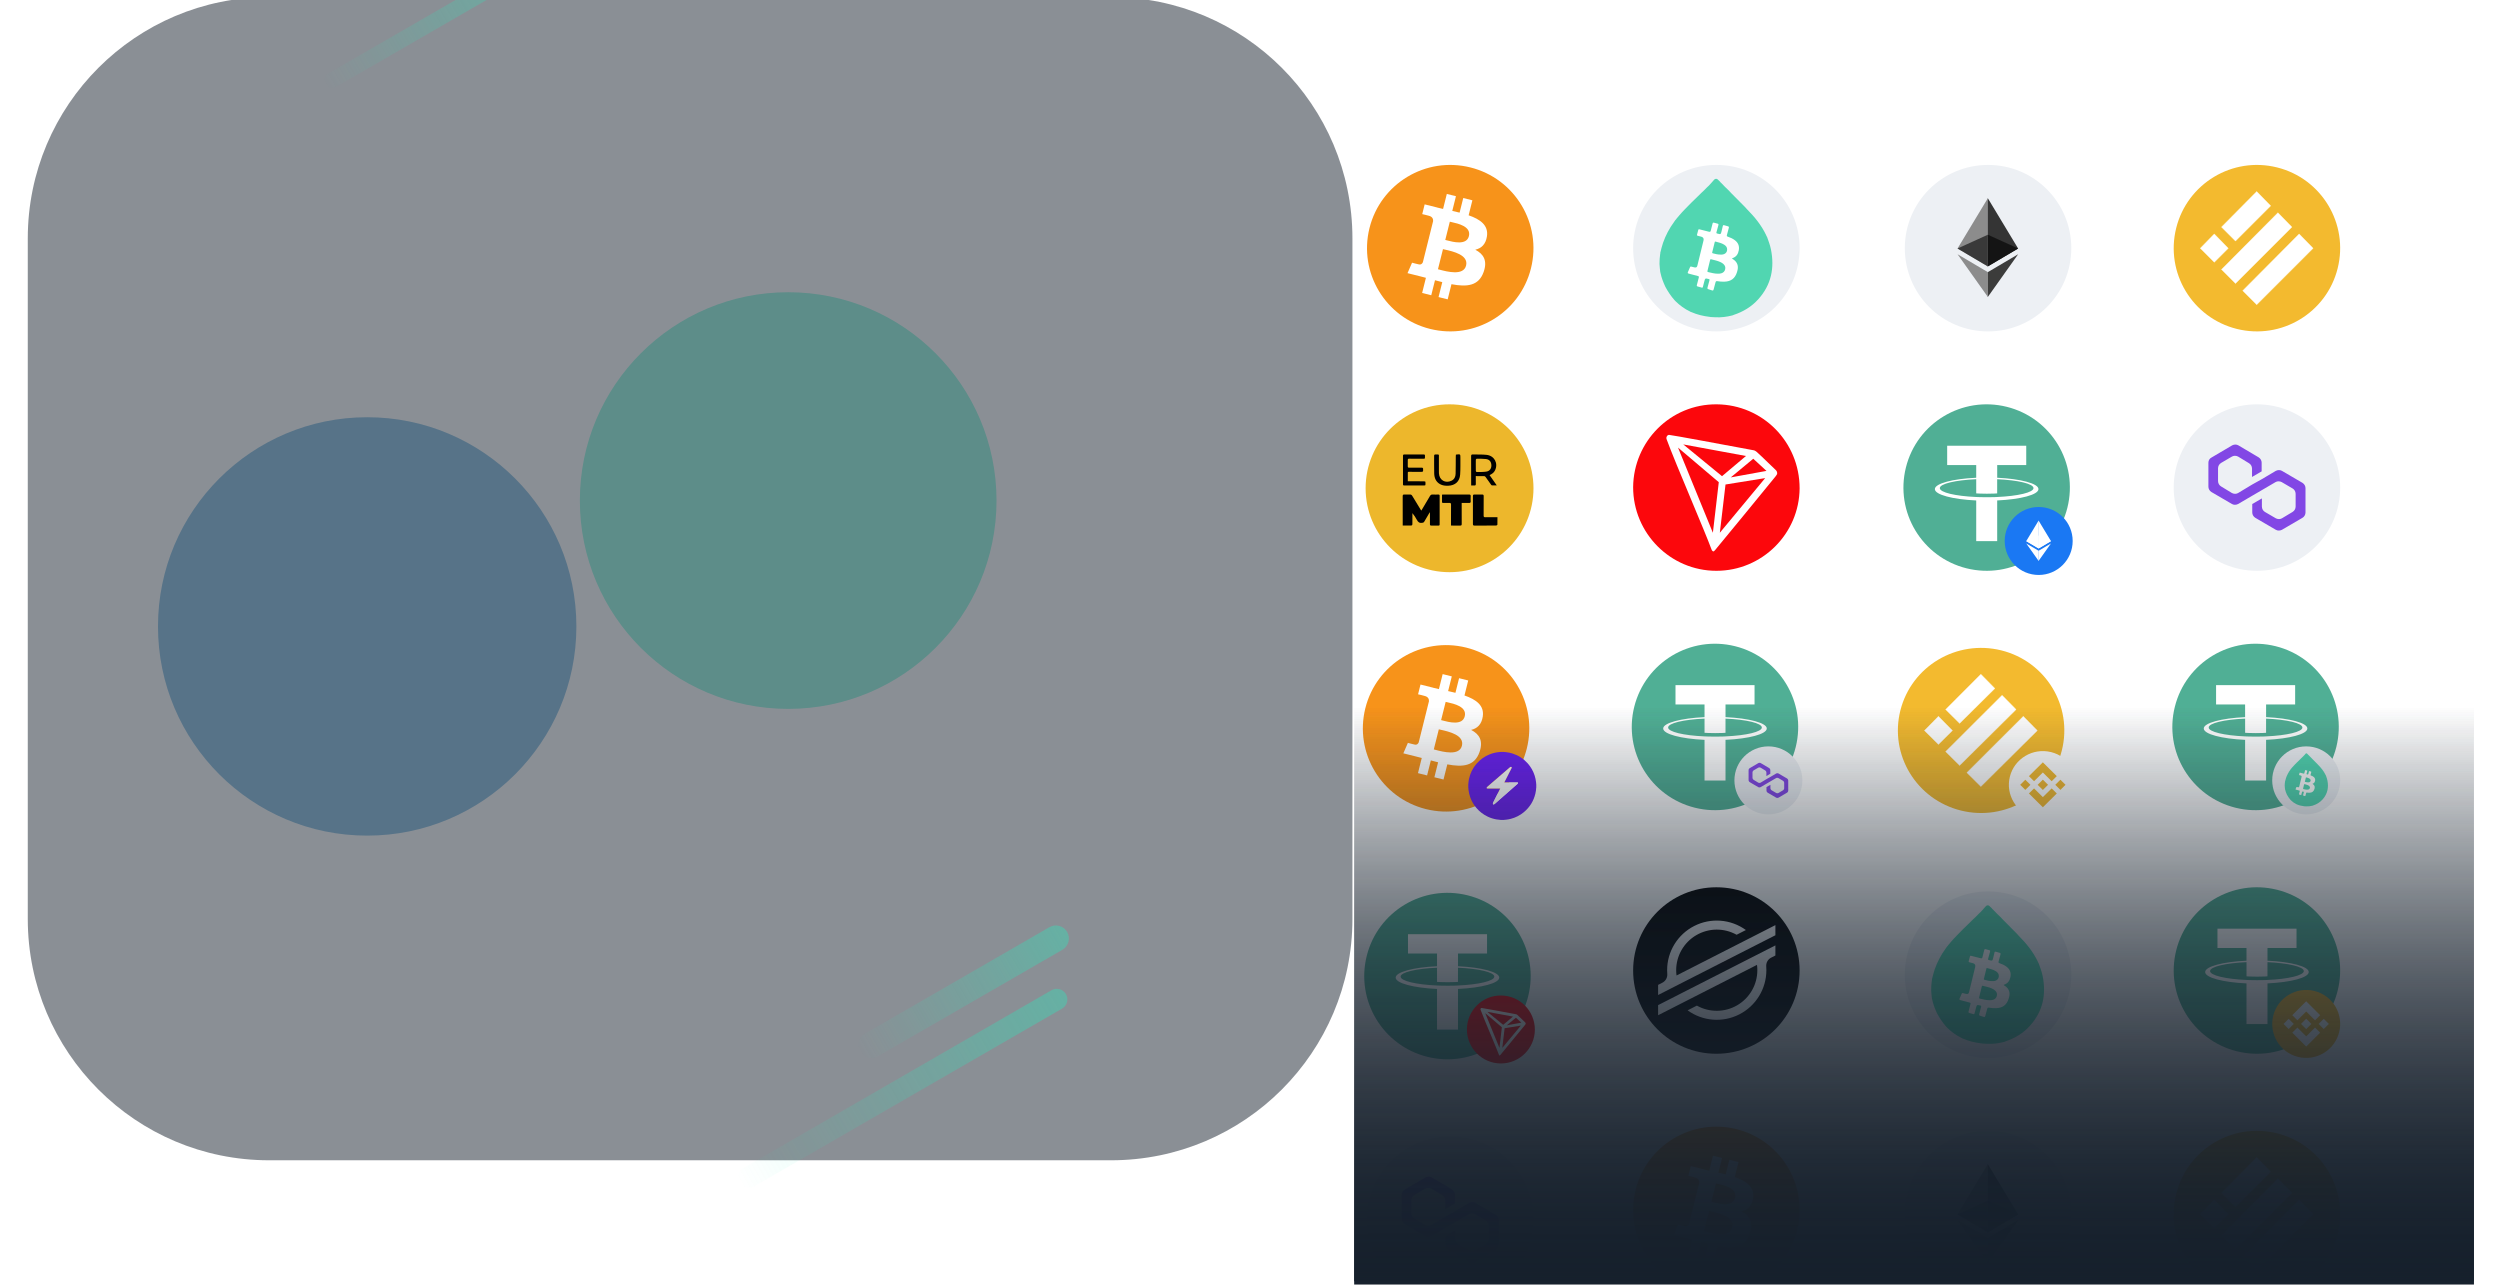 <svg width="1440" height="740" viewBox="0 0 1440 740" fill="none" xmlns="http://www.w3.org/2000/svg">
    <g clip-path="url(#clip0_3_568)">
        <g filter="url(#filter0_f_3_568)">
            <path d="M454 408.323C520.274 408.323 574 354.597 574 288.323C574 222.049 520.274 168.323 454 168.323C387.726 168.323 334 222.049 334 288.323C334 354.597 387.726 408.323 454 408.323Z" fill="#20F1C0" fill-opacity="0.41"/>
            <path d="M211.5 481.323C278.05 481.323 332 427.373 332 360.823C332 294.273 278.05 240.323 211.5 240.323C144.95 240.323 91 294.273 91 360.823C91 427.373 144.95 481.323 211.5 481.323Z" fill="#0074BC" fill-opacity="0.4"/>
        </g>
        <path d="M640 -1.677H155C78.232 -1.677 16 60.555 16 137.323V529.323C16 606.091 78.232 668.323 155 668.323H640C716.768 668.323 779 606.091 779 529.323V137.323C779 60.555 716.768 -1.677 640 -1.677Z" fill="#16212D" fill-opacity="0.5"/>
        <path d="M604.433 534.073L498.016 595.513C494.429 597.584 493.2 602.171 495.271 605.758C497.342 609.345 501.929 610.574 505.516 608.503L611.933 547.064C615.52 544.993 616.749 540.406 614.678 536.819C612.607 533.231 608.02 532.002 604.433 534.073Z" fill="url(#paint0_linear_3_568)"/>
        <path d="M605.637 570.377L428.29 672.769C425.368 674.456 424.367 678.191 426.054 681.113C427.741 684.035 431.477 685.036 434.398 683.349L611.746 580.957C614.667 579.27 615.668 575.535 613.982 572.613C612.295 569.691 608.559 568.69 605.637 570.377Z" fill="url(#paint1_linear_3_568)"/>
        <path d="M318.491 -32.401L188.867 42.438C186.731 43.671 185.999 46.401 187.232 48.537C188.465 50.672 191.196 51.404 193.331 50.171L322.956 -24.668C325.091 -25.901 325.823 -28.631 324.59 -30.767C323.357 -32.902 320.627 -33.634 318.491 -32.401Z" fill="url(#paint2_linear_3_568)"/>
        <mask id="mask0_3_568" style="mask-type:alpha" maskUnits="userSpaceOnUse" x="731" y="-19" width="671" height="758">
            <rect x="731" y="-19" width="670.358" height="757.051" fill="#D9D9D9"/>
        </mask>
        <g mask="url(#mask0_3_568)">
            <path d="M881.844 154.544C875.44 180.23 849.425 195.861 823.736 189.456C798.059 183.053 782.427 157.036 788.833 131.352C795.234 105.664 821.249 90.031 846.93 96.435C872.616 102.838 888.247 128.858 881.843 154.545L881.844 154.544Z" fill="#F7931A"/>
            <path fill-rule="evenodd" clip-rule="evenodd" d="M856.48 136.115C857.434 129.734 852.576 126.304 845.934 124.016L848.089 115.373L842.827 114.062L840.73 122.478C839.346 122.133 837.926 121.808 836.514 121.486L838.627 113.015L833.369 111.704L831.213 120.344C830.069 120.083 828.944 119.826 827.854 119.554L827.86 119.527L820.604 117.715L819.205 123.335C819.205 123.335 823.108 124.229 823.026 124.284C825.156 124.816 825.542 126.227 825.478 127.344L823.023 137.191C823.17 137.228 823.36 137.282 823.57 137.366L823.417 137.328L823.417 137.328C823.288 137.296 823.153 137.262 823.014 137.229L819.573 151.022C819.313 151.67 818.652 152.641 817.163 152.272C817.215 152.348 813.339 151.318 813.339 151.318L810.727 157.34L817.573 159.047C818.323 159.235 819.063 159.428 819.797 159.619L819.797 159.619L819.799 159.62C820.311 159.753 820.819 159.886 821.324 160.015L819.147 168.757L824.402 170.068L826.558 161.419C827.994 161.808 829.387 162.168 830.751 162.507L828.602 171.115L833.864 172.426L836.041 163.701C845.012 165.398 851.758 164.714 854.598 156.599C856.886 150.066 854.484 146.297 849.764 143.84C853.202 143.047 855.791 140.786 856.482 136.115L856.48 136.114L856.48 136.115ZM844.459 152.971C842.967 158.965 833.585 156.487 829.292 155.353C828.906 155.251 828.561 155.16 828.266 155.087L831.155 143.505C831.514 143.595 831.953 143.693 832.449 143.805C836.89 144.801 845.987 146.843 844.459 152.971H844.459ZM833.34 138.429C836.919 139.384 844.726 141.468 846.086 136.02H846.086C847.475 130.448 839.887 128.768 836.182 127.948C835.765 127.855 835.397 127.774 835.097 127.699L832.477 138.203C832.725 138.265 833.015 138.342 833.34 138.429Z" fill="white"/>
            <path d="M1035.14 708.508C1028.74 734.193 1002.72 749.825 977.029 743.42C951.349 737.017 935.715 711 942.122 685.316C948.524 659.628 974.542 643.995 1000.23 650.399C1025.91 656.802 1041.55 682.822 1035.14 708.508L1035.14 708.508Z" fill="#F7931A"/>
            <path fill-rule="evenodd" clip-rule="evenodd" d="M1009.78 690.079C1010.73 683.698 1005.87 680.268 999.229 677.98L1001.38 669.337L996.122 668.026L994.024 676.442C992.641 676.097 991.221 675.772 989.809 675.449L991.922 666.978L986.663 665.667L984.507 674.308C983.362 674.047 982.238 673.79 981.147 673.518L981.153 673.491L973.897 671.679L972.497 677.299C972.497 677.299 976.401 678.193 976.319 678.248C978.45 678.78 978.835 680.19 978.771 681.308L976.316 691.155C976.463 691.192 976.653 691.246 976.863 691.33L976.71 691.292C976.58 691.26 976.445 691.226 976.307 691.193L972.866 704.986C972.605 705.633 971.945 706.605 970.455 706.236C970.508 706.312 966.63 705.282 966.63 705.282L964.018 711.304L970.865 713.011C971.615 713.199 972.356 713.392 973.089 713.583L973.09 713.583L973.092 713.584C973.604 713.717 974.112 713.85 974.617 713.979L972.44 722.721L977.695 724.032L979.852 715.383C981.287 715.772 982.681 716.132 984.045 716.471L981.896 725.079L987.158 726.39L989.335 717.664C998.308 719.362 1005.05 718.678 1007.89 710.563C1010.18 704.03 1007.78 700.261 1003.06 697.804C1006.5 697.011 1009.09 694.75 1009.78 690.079L1009.78 690.078L1009.78 690.079ZM997.754 706.935C996.262 712.929 986.879 710.451 982.585 709.317C982.199 709.215 981.854 709.124 981.56 709.051L984.449 697.469C984.808 697.559 985.246 697.657 985.743 697.768C990.184 698.765 999.283 700.807 997.754 706.935H997.754ZM986.634 692.393C990.213 693.348 998.022 695.432 999.381 689.984H999.382C1000.77 684.412 993.182 682.732 989.476 681.912C989.059 681.819 988.691 681.738 988.391 681.663L985.771 692.167C986.018 692.229 986.309 692.306 986.634 692.393Z" fill="white"/>
            <path d="M879.446 431.125C873.043 456.81 847.028 472.442 821.339 466.037C795.661 459.633 780.03 433.616 786.436 407.933C792.837 382.245 818.852 366.612 844.532 373.015C870.219 379.419 885.85 405.438 879.446 431.125L879.446 431.125Z" fill="#F7931A"/>
            <path fill-rule="evenodd" clip-rule="evenodd" d="M854.082 412.695C855.037 406.315 850.179 402.885 843.536 400.597L845.691 391.954L840.43 390.643L838.332 399.058C836.949 398.713 835.529 398.388 834.117 398.066L836.23 389.595L830.972 388.284L828.816 396.924C827.671 396.664 826.547 396.406 825.456 396.135L825.462 396.108L818.207 394.296L816.808 399.915C816.808 399.915 820.711 400.81 820.629 400.865C822.759 401.397 823.144 402.807 823.081 403.925L820.626 413.771C820.773 413.809 820.963 413.863 821.173 413.947L821.02 413.909L821.02 413.909C820.89 413.876 820.755 413.843 820.617 413.809L817.176 427.603C816.916 428.25 816.255 429.221 814.765 428.853C814.818 428.929 810.941 427.898 810.941 427.898L808.329 433.921L815.176 435.628C815.925 435.816 816.666 436.009 817.399 436.2L817.4 436.2L817.402 436.2C817.914 436.334 818.422 436.466 818.927 436.595L816.75 445.338L822.005 446.649L824.161 437.999C825.597 438.389 826.99 438.748 828.354 439.087L826.205 447.696L831.467 449.007L833.644 440.281C842.615 441.979 849.361 441.295 852.2 433.18C854.488 426.646 852.087 422.878 847.367 420.421C850.804 419.628 853.394 417.367 854.084 412.696L854.083 412.695L854.082 412.695ZM842.062 429.552C840.57 435.546 831.187 433.068 826.895 431.934C826.508 431.832 826.163 431.741 825.869 431.668L828.758 420.086C829.117 420.175 829.555 420.274 830.052 420.385C834.492 421.382 843.59 423.423 842.062 429.552H842.062ZM830.943 415.01C834.521 415.965 842.329 418.049 843.689 412.601H843.689C845.078 407.029 837.49 405.349 833.784 404.528C833.367 404.436 833 404.355 832.699 404.28L830.08 414.784C830.327 414.846 830.617 414.923 830.943 415.01Z" fill="white"/>
            <g clip-path="url(#clip1_3_568)">
                <path d="M845.731 453.798C845.731 453.058 845.731 452.319 845.731 451.58C845.736 451.583 845.741 451.587 845.746 451.59C845.747 451.59 845.751 451.586 845.752 451.583C845.757 451.555 845.764 451.527 845.765 451.499C845.817 450.585 845.934 449.68 846.118 448.783C846.814 445.403 848.295 442.408 850.566 439.809C852.626 437.452 855.112 435.687 858.016 434.515C859.634 433.862 861.311 433.441 863.043 433.241C863.42 433.198 863.797 433.165 864.176 433.144C864.203 433.142 864.248 433.164 864.257 433.111C864.958 433.111 865.66 433.111 866.361 433.111C866.357 433.116 866.353 433.12 866.351 433.126C866.35 433.126 866.355 433.131 866.358 433.131C866.389 433.136 866.42 433.144 866.451 433.145C866.763 433.161 867.074 433.189 867.384 433.221C868.693 433.357 869.975 433.622 871.228 434.023C874.623 435.111 877.513 436.985 879.894 439.636C881.757 441.709 883.111 444.078 883.961 446.733C884.368 448.001 884.638 449.298 884.776 450.623C884.809 450.946 884.837 451.269 884.854 451.594C884.856 451.621 884.834 451.666 884.887 451.675C884.887 452.351 884.887 453.026 884.887 453.702C884.884 453.7 884.882 453.698 884.879 453.696C884.877 453.695 884.873 453.692 884.873 453.693C884.848 453.723 884.855 453.759 884.853 453.793C884.794 454.909 884.643 456.013 884.385 457.099C883.352 461.447 881.105 465.042 877.655 467.877C875.477 469.667 873.011 470.909 870.284 471.629C869.39 471.865 868.483 472.034 867.564 472.137C867.194 472.179 866.823 472.214 866.451 472.233C866.426 472.235 866.385 472.216 866.38 472.266C865.666 472.266 864.952 472.266 864.239 472.266C864.242 472.262 864.246 472.257 864.248 472.252C864.249 472.251 864.244 472.246 864.242 472.246C864.214 472.241 864.186 472.234 864.158 472.232C863.429 472.191 862.706 472.107 861.986 471.985C860.269 471.693 858.621 471.18 857.045 470.442C854.454 469.23 852.23 467.532 850.378 465.352C848.802 463.498 847.612 461.422 846.811 459.124C846.341 457.775 846.025 456.391 845.861 454.972C845.819 454.609 845.786 454.244 845.765 453.878C845.763 453.851 845.784 453.807 845.731 453.798ZM866.459 450.682C866.481 450.637 866.494 450.608 866.508 450.58C867.882 447.878 869.256 445.175 870.63 442.473C870.665 442.405 870.695 442.335 870.713 442.261C870.789 441.95 870.601 441.708 870.29 441.72C870.114 441.727 869.952 441.785 869.817 441.901C867.833 443.61 865.85 445.32 863.866 447.029C862.271 448.404 860.675 449.778 859.08 451.153C858.293 451.831 857.507 452.51 856.723 453.191C856.571 453.322 856.433 453.469 856.339 453.65C856.223 453.875 856.288 454.03 856.528 454.108C856.648 454.147 856.771 454.154 856.895 454.154C859.276 454.154 861.656 454.154 864.036 454.154C864.165 454.154 864.165 454.154 864.105 454.273C862.862 456.738 861.618 459.203 860.376 461.669C860.242 461.936 860.092 462.196 859.986 462.476C859.92 462.65 859.871 462.828 859.893 463.017C859.923 463.27 860.09 463.393 860.34 463.347C860.626 463.294 860.855 463.133 861.066 462.946C862.867 461.362 864.667 459.775 866.467 458.19C868.169 456.69 869.871 455.191 871.573 453.691C872.381 452.98 873.19 452.269 873.998 451.557C874.13 451.441 874.256 451.318 874.345 451.165C874.469 450.952 874.409 450.799 874.172 450.726C874.062 450.693 873.948 450.682 873.832 450.682C871.417 450.682 869.002 450.682 866.587 450.682C866.549 450.682 866.511 450.682 866.459 450.682Z" fill="#6A20F1"/>
                <path d="M866.459 450.682C866.511 450.682 866.549 450.682 866.587 450.682C869.002 450.682 871.417 450.682 873.832 450.682C873.948 450.682 874.062 450.693 874.172 450.726C874.409 450.799 874.469 450.952 874.345 451.165C874.256 451.318 874.13 451.441 873.998 451.557C873.19 452.269 872.381 452.98 871.573 453.691C869.871 455.191 868.169 456.69 866.467 458.19C864.667 459.776 862.868 461.362 861.066 462.946C860.855 463.133 860.626 463.294 860.34 463.347C860.09 463.393 859.923 463.27 859.893 463.017C859.871 462.828 859.92 462.65 859.986 462.476C860.092 462.196 860.242 461.936 860.376 461.669C861.618 459.203 862.862 456.738 864.105 454.273C864.165 454.154 864.165 454.154 864.036 454.154C861.656 454.154 859.276 454.154 856.895 454.154C856.771 454.154 856.648 454.147 856.528 454.108C856.288 454.03 856.223 453.875 856.339 453.65C856.433 453.469 856.571 453.322 856.723 453.191C857.507 452.51 858.294 451.831 859.08 451.153C860.675 449.778 862.271 448.404 863.866 447.029C865.85 445.32 867.833 443.61 869.817 441.901C869.952 441.785 870.114 441.727 870.29 441.72C870.601 441.708 870.789 441.949 870.713 442.261C870.695 442.335 870.665 442.405 870.63 442.473C869.256 445.175 867.882 447.878 866.508 450.58C866.494 450.609 866.481 450.637 866.459 450.682Z" fill="#FEFEFE"/>
            </g>
            <circle cx="1145.12" cy="142.946" r="47.946" fill="#EDF0F4"/>
            <path d="M1144.99 114.178L1144.61 115.474V153.065L1144.99 153.445L1162.44 143.131L1144.99 114.178Z" fill="#343434"/>
            <path d="M1144.99 114.178L1127.54 143.131L1144.99 153.445V135.2V114.178Z" fill="#8C8C8C"/>
            <path d="M1144.99 156.749L1144.77 157.011V170.401L1144.99 171.029L1162.45 146.44L1144.99 156.749Z" fill="#3C3C3B"/>
            <path d="M1144.99 171.029V156.749L1127.54 146.44L1144.99 171.029Z" fill="#8C8C8C"/>
            <path d="M1144.99 153.445L1162.44 143.131L1144.99 135.2V153.445Z" fill="#141414"/>
            <path d="M1127.54 143.131L1144.99 153.445V135.2L1127.54 143.131Z" fill="#393939"/>
            <circle cx="1145.12" cy="699.307" r="47.946" fill="#EDF0F4"/>
            <path d="M1144.99 670.539L1144.61 671.835V709.425L1144.99 709.806L1162.44 699.492L1144.99 670.539Z" fill="#343434"/>
            <path d="M1144.99 670.539L1127.54 699.492L1144.99 709.806V691.56V670.539Z" fill="#8C8C8C"/>
            <path d="M1144.99 713.11L1144.77 713.372V726.762L1144.99 727.39L1162.45 702.801L1144.99 713.11Z" fill="#3C3C3B"/>
            <path d="M1144.99 727.39V713.11L1127.54 702.801L1144.99 727.39Z" fill="#8C8C8C"/>
            <path d="M1144.99 709.806L1162.44 699.492L1144.99 691.561V709.806Z" fill="#141414"/>
            <path d="M1127.54 699.492L1144.99 709.806V691.561L1127.54 699.492Z" fill="#393939"/>
            <path d="M1346.5 154.544C1340.1 180.23 1314.09 195.861 1288.4 189.456C1262.72 183.053 1247.09 157.036 1253.49 131.352C1259.9 105.664 1285.91 90.031 1311.59 96.435C1337.28 102.838 1352.91 128.858 1346.5 154.545L1346.5 154.544H1346.5Z" fill="#F3BA2F"/>
            <g clip-path="url(#clip2_3_568)">
                <path d="M1299.86 110.317L1307.91 118.561L1287.64 138.833L1279.59 130.783L1299.86 110.317Z" fill="white" stroke="white" stroke-width="0.178"/>
                <path d="M1312.08 122.539L1320.13 130.783L1287.64 163.276L1279.59 155.226L1312.08 122.539Z" fill="white" stroke="white" stroke-width="0.178"/>
                <path d="M1275.42 134.76L1283.47 143.005L1275.42 151.055L1267.37 143.005L1275.42 134.76Z" fill="white" stroke="white" stroke-width="0.178"/>
                <path d="M1324.3 134.76L1332.35 143.005L1299.86 175.498L1291.81 167.447L1324.3 134.76Z" fill="white" stroke="white" stroke-width="0.178"/>
            </g>
            <path d="M1346.52 710.905C1340.11 736.59 1314.09 752.222 1288.4 745.817C1262.72 739.413 1247.09 713.397 1253.49 687.713C1259.9 662.025 1285.91 646.392 1311.6 652.796C1337.29 659.199 1352.92 685.219 1346.51 710.905L1346.52 710.905H1346.52Z" fill="#F3BA2F"/>
            <g clip-path="url(#clip3_3_568)">
                <path d="M1299.86 666.678L1307.92 674.922L1287.64 695.194L1279.59 687.143L1299.86 666.678Z" fill="white" stroke="white" stroke-width="0.178"/>
                <path d="M1312.09 678.899L1320.14 687.144L1287.64 719.637L1279.59 711.586L1312.09 678.899Z" fill="white" stroke="white" stroke-width="0.178"/>
                <path d="M1275.42 691.121L1283.47 699.366L1275.42 707.416L1267.37 699.366L1275.42 691.121Z" fill="white" stroke="white" stroke-width="0.178"/>
                <path d="M1324.31 691.121L1332.36 699.366L1299.86 731.859L1291.81 723.808L1324.31 691.121Z" fill="white" stroke="white" stroke-width="0.178"/>
            </g>
            <path fill-rule="evenodd" clip-rule="evenodd" d="M988.632 328.783C962.262 328.783 940.686 307.208 940.686 280.599C940.926 254.229 962.262 232.654 988.872 232.894C1015.24 233.133 1036.58 254.469 1036.58 281.318C1036.34 307.448 1015 328.783 988.632 328.783" fill="#FC070C"/>
            <path fill-rule="evenodd" clip-rule="evenodd" d="M1022.79 270.694C1021.48 269.485 1019.97 268.012 1018.39 266.478L1018.39 266.478C1016.17 264.322 1013.82 262.043 1011.75 260.206L1011.54 260.059C1011.19 259.778 1010.8 259.559 1010.38 259.408L1008.78 259.11L1008.78 259.11L1008.78 259.11C997.748 257.052 962.005 250.383 961.27 250.473C961.052 250.503 960.844 250.582 960.661 250.703L960.462 250.861C960.217 251.11 960.03 251.411 959.917 251.742L959.864 251.878V252.623V252.738C962.291 259.495 968.595 274.586 974.416 288.52L974.416 288.521L974.416 288.521C979.337 300.301 983.913 311.254 985.508 315.646L985.508 315.647C985.718 316.298 986.117 317.534 986.861 317.596H987.029C987.427 317.596 989.126 315.352 989.126 315.352C989.126 315.352 1019.5 278.518 1022.57 274.595C1022.97 274.112 1023.32 273.592 1023.62 273.043C1023.78 272.169 1023.46 271.277 1022.79 270.694ZM996.919 274.983L1009.88 264.233L1017.49 271.239L996.919 274.983ZM969.566 255.989L991.884 274.281L1005.68 262.649L969.566 255.989ZM993.898 279.074L1016.74 275.392L990.626 306.857L993.898 279.074ZM990.018 277.742L966.535 257.814L986.619 306.878L990.018 277.742Z" fill="white"/>
            <circle cx="1300" cy="280.837" r="47.946" fill="#EDF0F4"/>
            <path d="M1314.39 271.208C1313.37 270.62 1312.05 270.62 1310.89 271.208L1302.71 276.059L1297.16 279.147L1289.12 283.998C1288.1 284.586 1286.79 284.586 1285.62 283.998L1279.34 280.176C1278.32 279.588 1277.59 278.412 1277.59 277.089V269.738C1277.59 268.562 1278.17 267.386 1279.34 266.65L1285.62 262.975C1286.64 262.387 1287.96 262.387 1289.12 262.975L1295.4 266.798C1296.43 267.386 1297.16 268.562 1297.16 269.885V274.736L1302.71 271.502V266.503C1302.71 265.327 1302.12 264.151 1300.95 263.416L1289.27 256.506C1288.25 255.918 1286.93 255.918 1285.76 256.506L1273.79 263.563C1272.62 264.151 1272.04 265.327 1272.04 266.503V280.323C1272.04 281.499 1272.62 282.675 1273.79 283.41L1285.62 290.32C1286.64 290.908 1287.96 290.908 1289.12 290.32L1297.16 285.615L1302.71 282.381L1310.74 277.677C1311.76 277.089 1313.08 277.089 1314.24 277.677L1320.52 281.352C1321.55 281.94 1322.28 283.116 1322.28 284.439V291.79C1322.28 292.966 1321.69 294.142 1320.52 294.877L1314.39 298.553C1313.37 299.141 1312.05 299.141 1310.89 298.553L1304.6 294.877C1303.58 294.289 1302.85 293.113 1302.85 291.79V287.086L1297.3 290.32V295.171C1297.3 296.347 1297.89 297.524 1299.06 298.259L1310.89 305.168C1311.91 305.756 1313.22 305.756 1314.39 305.168L1326.22 298.259C1327.24 297.671 1327.97 296.495 1327.97 295.171V281.205C1327.97 280.029 1327.39 278.853 1326.22 278.118L1314.39 271.208Z" fill="#8247E5"/>
            <circle cx="835.343" cy="702.501" r="47.946" fill="#EDF0F4"/>
            <path d="M849.729 692.872C848.707 692.284 847.392 692.284 846.224 692.872L838.045 697.724L832.495 700.811L824.462 705.662C823.44 706.25 822.126 706.25 820.957 705.662L814.677 701.84C813.655 701.252 812.925 700.076 812.925 698.753V691.402C812.925 690.226 813.509 689.05 814.677 688.315L820.957 684.639C821.98 684.051 823.294 684.051 824.462 684.639L830.743 688.462C831.765 689.05 832.495 690.226 832.495 691.549V696.4L838.045 693.166V688.168C838.045 686.991 837.461 685.815 836.292 685.08L824.608 678.171C823.586 677.582 822.272 677.582 821.103 678.171L809.127 685.227C807.959 685.815 807.375 686.991 807.375 688.168V701.987C807.375 703.163 807.959 704.339 809.127 705.074L820.957 711.984C821.98 712.572 823.294 712.572 824.462 711.984L832.495 707.279L838.045 704.045L846.078 699.341C847.1 698.753 848.414 698.753 849.583 699.341L855.863 703.016C856.885 703.604 857.616 704.78 857.616 706.103V713.454C857.616 714.63 857.031 715.806 855.863 716.541L849.729 720.217C848.707 720.805 847.392 720.805 846.224 720.217L839.944 716.541C838.921 715.953 838.191 714.777 838.191 713.454V708.75L832.641 711.984V716.835C832.641 718.012 833.225 719.188 834.394 719.923L846.224 726.832C847.246 727.42 848.561 727.42 849.729 726.832L861.559 719.923C862.581 719.335 863.311 718.159 863.311 716.835V702.869C863.311 701.693 862.727 700.517 861.559 699.782L849.729 692.872Z" fill="#8247E5"/>
            <circle cx="988.632" cy="559.018" r="47.946" fill="black"/>
            <path d="M1013.09 537.731L1004.96 541.875L965.677 561.883C965.544 560.87 965.477 559.849 965.477 558.827C965.488 550.532 969.889 542.863 977.046 538.669C984.203 534.475 993.045 534.383 1000.29 538.428L1004.94 536.056L1005.64 535.701C996.941 529.389 985.438 528.488 975.865 533.37C966.291 538.251 960.265 548.09 960.266 558.836C960.266 559.564 960.294 560.289 960.349 561.011C960.507 563.102 959.394 565.084 957.525 566.036L955.07 567.288V573.127L962.298 569.443V569.443L964.639 568.248L966.946 567.073V567.073L1008.36 545.974L1013.01 543.604L1022.63 538.703V532.866L1013.09 537.731Z" fill="white"/>
            <path d="M1022.63 544.545L969.298 571.698L964.645 574.073L955.07 578.952V584.786L964.579 579.941L972.714 575.797L1012.03 555.761C1012.17 556.78 1012.23 557.808 1012.23 558.836C1012.23 567.141 1007.82 574.821 1000.66 579.017C993.488 583.212 984.634 583.294 977.39 579.233L977.104 579.384L972.056 581.956C980.751 588.269 992.252 589.172 1001.83 584.294C1011.4 579.416 1017.43 569.581 1017.43 558.836C1017.43 558.102 1017.4 557.367 1017.35 556.641C1017.19 554.551 1018.3 552.57 1020.17 551.616L1022.63 550.364V544.545Z" fill="white"/>
            <path d="M834.943 329.581C861.643 329.581 883.287 307.936 883.287 281.236C883.287 254.536 861.643 232.892 834.943 232.892C808.243 232.892 786.598 254.536 786.598 281.236C786.598 307.936 808.243 329.581 834.943 329.581Z" fill="#EDB72C"/>
            <path d="M818.692 294.1C820.393 291.237 822.039 288.518 823.625 285.764C824.018 285.083 824.458 284.79 825.253 284.842C826.338 284.912 827.431 284.871 828.521 284.852C829.023 284.843 829.24 285.019 829.238 285.55C829.225 291.055 829.221 296.561 829.235 302.066C829.237 302.622 828.994 302.744 828.511 302.739C827.164 302.721 825.815 302.706 824.468 302.742C823.818 302.759 823.631 302.51 823.639 301.885C823.668 299.68 823.651 297.475 823.651 294.999C823.369 295.418 823.213 295.626 823.08 295.849C822.175 297.379 821.265 298.904 820.381 300.446C820.099 300.939 819.748 301.074 819.167 301.161C817.608 301.397 816.767 300.723 816.096 299.4C815.415 298.056 814.531 296.814 813.547 295.562C813.547 296.515 813.547 297.466 813.547 298.419C813.547 299.623 813.573 300.829 813.53 302.032C813.521 302.264 813.258 302.682 813.101 302.685C811.421 302.734 809.738 302.715 807.967 302.715C807.967 302.31 807.967 302.028 807.967 301.748C807.967 296.443 807.985 291.138 807.948 285.834C807.942 285.009 808.218 284.806 808.978 284.845C810.007 284.9 811.044 284.895 812.074 284.845C812.726 284.814 813.106 285.026 813.449 285.602C815.014 288.237 816.631 290.842 818.233 293.456C818.348 293.641 818.487 293.813 818.692 294.1Z" fill="black"/>
            <path d="M835.777 302.725C835.777 301.607 835.777 300.609 835.777 299.611C835.777 296.63 835.751 293.649 835.796 290.67C835.808 289.856 835.529 289.639 834.76 289.677C833.616 289.734 832.467 289.682 831.322 289.694C830.892 289.7 830.596 289.615 830.601 289.096C830.611 287.725 830.604 286.354 830.604 284.904C831.015 284.885 831.322 284.857 831.628 284.855C836.444 284.852 841.259 284.869 846.076 284.833C846.913 284.826 847.184 285.091 847.127 285.912C847.063 286.825 847.06 287.749 847.134 288.661C847.204 289.524 846.857 289.741 846.053 289.708C844.717 289.653 843.377 289.693 841.932 289.693C841.932 290.135 841.932 290.47 841.932 290.806C841.934 294.475 841.918 298.144 841.951 301.812C841.958 302.524 841.743 302.756 841.027 302.737C839.317 302.694 837.604 302.725 835.777 302.725Z" fill="black"/>
            <path d="M862.536 297.905C862.536 299.45 862.562 300.85 862.504 302.247C862.497 302.417 862.039 302.699 861.785 302.706C859.978 302.746 858.172 302.725 856.366 302.727C854.044 302.727 851.721 302.71 849.399 302.742C848.694 302.753 848.395 302.61 848.401 301.801C848.439 296.469 848.436 291.138 848.401 285.805C848.396 285.036 848.618 284.813 849.37 284.842C850.801 284.895 852.238 284.887 853.67 284.845C854.367 284.825 854.608 285.024 854.601 285.762C854.565 289.488 854.601 293.216 854.572 296.942C854.567 297.666 854.739 297.945 855.525 297.926C857.813 297.872 860.104 297.905 862.536 297.905Z" fill="black"/>
            <path d="M850.055 274.23C850.055 275.797 850.022 277.254 850.068 278.707C850.091 279.409 849.883 279.709 849.157 279.648C848.598 279.602 848.032 279.64 847.387 279.64C847.387 279.225 847.387 278.943 847.387 278.661C847.387 273.361 847.404 268.059 847.366 262.76C847.361 261.951 847.602 261.736 848.383 261.765C851.014 261.862 853.67 261.7 856.275 261.997C860.775 262.512 863.064 266.835 861.16 270.867C860.525 272.212 859.402 273.015 857.998 273.678C859.363 275.628 860.691 277.524 862.142 279.6C861.033 279.6 860.159 279.631 859.29 279.576C859.105 279.564 858.912 279.26 858.767 279.057C857.734 277.613 856.722 276.153 855.674 274.72C855.513 274.5 855.198 274.261 854.949 274.254C853.373 274.209 851.797 274.23 850.055 274.23ZM850.049 268.004C850.053 268.004 850.055 268.004 850.058 268.004C850.058 269.093 850.032 270.182 850.079 271.269C850.089 271.491 850.373 271.889 850.526 271.887C852.41 271.852 854.321 271.93 856.17 271.636C858.09 271.331 859.093 269.85 859.037 268.018C858.977 265.992 857.971 264.666 855.948 264.409C854.169 264.184 852.353 264.251 850.552 264.241C850.385 264.239 850.08 264.614 850.07 264.825C850.022 265.883 850.049 266.945 850.049 268.004Z" fill="black"/>
            <path d="M810.894 277.22C814.022 277.22 816.999 277.211 819.979 277.232C820.347 277.233 821.006 277.342 821.03 277.485C821.135 278.119 821.081 278.785 821.019 279.435C821.011 279.52 820.631 279.626 820.421 279.626C816.552 279.637 812.682 279.626 808.813 279.637C808.298 279.638 808.12 279.456 808.121 278.931C808.135 273.458 808.135 267.984 808.12 262.51C808.118 261.937 808.35 261.774 808.889 261.776C812.614 261.789 816.34 261.795 820.068 261.774C820.658 261.771 820.797 262.006 820.784 262.539C820.734 264.439 821.021 264.205 819.162 264.215C816.667 264.227 814.175 264.234 811.68 264.21C811.099 264.205 810.865 264.365 810.887 264.982C810.927 266.155 810.92 267.334 810.875 268.507C810.85 269.173 811.056 269.401 811.749 269.389C814.07 269.35 816.394 269.401 818.714 269.362C819.451 269.35 819.805 269.549 819.702 270.323C819.679 270.492 819.686 270.669 819.707 270.838C819.791 271.534 819.518 271.796 818.792 271.782C816.7 271.744 814.606 271.761 812.515 271.775C810.664 271.787 810.915 271.498 810.898 273.43C810.886 274.655 810.894 275.881 810.894 277.22Z" fill="black"/>
            <path d="M838.591 261.915C838.706 261.861 838.731 261.841 838.758 261.837C841.19 261.507 841.204 261.507 841.189 263.924C841.166 267.077 841.266 270.241 841.044 273.38C840.764 277.352 838.177 279.629 834.196 279.781C832.538 279.844 830.919 279.695 829.447 278.864C827.071 277.524 826.185 275.293 826.106 272.743C826.001 269.361 826.085 265.976 826.058 262.591C826.053 261.939 826.295 261.758 826.92 261.77C829.178 261.812 828.783 261.533 828.803 263.618C828.826 266.112 828.805 268.608 828.807 271.104C828.807 271.62 828.802 272.138 828.829 272.652C829.041 276.561 832.572 278.623 836.095 276.879C837.705 276.081 838.381 274.624 838.43 272.936C838.524 269.64 838.498 266.343 838.528 263.045C838.529 262.649 838.571 262.259 838.591 261.915Z" fill="black"/>
            <path d="M1190.82 292.436C1184.42 318.121 1158.4 333.753 1132.71 327.348C1107.03 320.944 1091.4 294.927 1097.81 269.244C1104.21 243.556 1130.22 227.923 1155.9 234.326C1181.59 240.73 1197.22 266.75 1190.82 292.436L1190.82 292.436H1190.82Z" fill="#50AF95"/>
            <path fill-rule="evenodd" clip-rule="evenodd" d="M1150.39 286.273V286.273C1150.05 286.299 1148.29 286.403 1144.39 286.403C1141.28 286.403 1139.07 286.31 1138.3 286.273V286.273C1126.29 285.745 1117.33 283.654 1117.33 281.151C1117.33 278.648 1126.29 276.56 1138.3 276.024V284.191C1139.08 284.248 1141.33 284.38 1144.44 284.38C1148.17 284.38 1150.04 284.225 1150.37 284.194V276.029C1162.36 276.563 1171.3 278.654 1171.3 281.151C1171.3 283.649 1162.36 285.739 1150.37 286.27V286.27L1150.39 286.273ZM1150.39 275.184V267.876H1167.11V256.73H1121.57V267.876H1138.3V275.182C1124.7 275.806 1114.48 278.498 1114.48 281.725C1114.48 284.951 1124.7 287.641 1138.3 288.268V311.688H1150.38V288.259C1163.94 287.635 1174.15 284.945 1174.15 281.722C1174.15 278.498 1163.95 275.809 1150.38 275.182V275.182L1150.39 275.184Z" fill="white"/>
            <circle cx="1174.28" cy="311.603" r="19.578" fill="#1A78F3"/>
            <path d="M1174.23 299.856L1174.08 300.385V315.735L1174.23 315.89L1181.36 311.678L1174.23 299.856Z" fill="white"/>
            <path d="M1174.23 299.856L1167.11 311.678L1174.23 315.89V308.44V299.856Z" fill="white"/>
            <path d="M1174.23 317.239L1174.14 317.346V322.814L1174.23 323.07L1181.36 313.029L1174.23 317.239Z" fill="white"/>
            <path d="M1174.23 323.07V317.239L1167.11 313.029L1174.23 323.07Z" fill="white"/>
            <path d="M1174.23 315.89L1181.36 311.678L1174.23 308.439V315.89Z" fill="white"/>
            <path d="M1167.11 311.678L1174.23 315.89V308.439L1167.11 311.678Z" fill="white"/>
            <path d="M880.245 573.811C873.842 599.496 847.827 615.128 822.138 608.723C796.46 602.319 780.829 576.302 787.235 550.619C793.636 524.931 819.651 509.298 845.332 515.701C871.018 522.105 886.649 548.125 880.245 573.811L880.245 573.811H880.245Z" fill="#50AF95"/>
            <path fill-rule="evenodd" clip-rule="evenodd" d="M839.812 567.648V567.648C839.473 567.674 837.721 567.778 833.814 567.778C830.706 567.778 828.5 567.685 827.726 567.648V567.648C815.716 567.12 806.752 565.029 806.752 562.526C806.752 560.023 815.716 557.935 827.726 557.399V565.566C828.511 565.623 830.76 565.755 833.868 565.755C837.597 565.755 839.464 565.6 839.801 565.569V557.404C851.785 557.938 860.729 560.029 860.729 562.526C860.729 565.024 851.788 567.114 839.801 567.645V567.645L839.812 567.648ZM839.812 556.559V549.251H856.537V538.105H811.001V549.251H827.723V556.557C814.131 557.181 803.91 559.873 803.91 563.1C803.91 566.326 814.131 569.016 827.723 569.643V593.063H839.809V569.634C853.37 569.01 863.574 566.32 863.574 563.097C863.574 559.873 853.378 557.184 839.809 556.557V556.557L839.812 556.559Z" fill="white"/>
            <path fill-rule="evenodd" clip-rule="evenodd" d="M864.51 612.556C853.742 612.556 844.932 603.746 844.932 592.88C845.03 582.113 853.742 573.303 864.608 573.401C875.376 573.499 884.088 582.211 884.088 593.174C883.99 603.844 875.278 612.556 864.51 612.556" fill="#FC070C"/>
            <path fill-rule="evenodd" clip-rule="evenodd" d="M878.459 588.836C877.925 588.343 877.306 587.741 876.66 587.114L876.66 587.114L876.66 587.114L876.66 587.114C875.753 586.234 874.795 585.304 873.95 584.553L873.864 584.493C873.722 584.379 873.561 584.289 873.389 584.228L872.736 584.106C868.233 583.266 853.638 580.542 853.337 580.579C853.249 580.591 853.164 580.624 853.089 580.673L853.008 580.737C852.907 580.839 852.831 580.962 852.785 581.097L852.763 581.153V581.457V581.504C853.754 584.263 856.328 590.425 858.705 596.115C860.715 600.925 862.583 605.398 863.234 607.191L863.235 607.192C863.32 607.458 863.483 607.962 863.787 607.988H863.855C864.018 607.988 864.712 607.071 864.712 607.071C864.712 607.071 877.115 592.031 878.369 590.429C878.532 590.232 878.675 590.02 878.798 589.795C878.861 589.438 878.733 589.074 878.459 588.836ZM867.894 590.588L873.187 586.198L876.292 589.059L867.894 590.588ZM856.725 582.832L865.838 590.301L871.47 585.551L856.725 582.832ZM866.661 592.258L875.988 590.755L865.324 603.603L866.661 592.258ZM865.076 591.714L855.487 583.577L863.688 603.611L865.076 591.714Z" fill="white"/>
            <path d="M1034.33 430.327C1027.93 456.013 1001.91 471.645 976.226 465.239C950.548 458.836 934.917 432.819 941.323 407.136C947.724 381.447 973.739 365.814 999.42 372.218C1025.11 378.621 1040.74 404.641 1034.33 430.328L1034.33 430.327H1034.33Z" fill="#50AF95"/>
            <path fill-rule="evenodd" clip-rule="evenodd" d="M993.9 424.164V424.164C993.561 424.19 991.809 424.294 987.902 424.294C984.794 424.294 982.588 424.201 981.814 424.164V424.164C969.804 423.636 960.84 421.545 960.84 419.042C960.84 416.539 969.804 414.451 981.814 413.915V422.082C982.599 422.139 984.848 422.271 987.956 422.271C991.685 422.271 993.553 422.116 993.889 422.085V413.92C1005.87 414.454 1014.82 416.545 1014.82 419.042C1014.82 421.54 1005.88 423.63 993.889 424.161V424.161L993.9 424.164ZM993.9 413.076V405.767H1010.62V394.622H965.089V405.767H981.811V413.073C968.219 413.697 957.998 416.39 957.998 419.616C957.998 422.842 968.219 425.532 981.811 426.159V449.58H993.897V426.15C1007.46 425.526 1017.66 422.837 1017.66 419.613C1017.66 416.39 1007.47 413.7 993.897 413.073V413.073L993.9 413.076Z" fill="white"/>
            <circle cx="1018.6" cy="449.494" r="19.578" fill="#EDF0F4"/>
            <path d="M1024.47 445.562C1024.05 445.321 1023.52 445.321 1023.04 445.562L1019.7 447.543L1017.44 448.803L1014.16 450.784C1013.74 451.024 1013.2 451.024 1012.72 450.784L1010.16 449.224C1009.74 448.983 1009.44 448.503 1009.44 447.963V444.961C1009.44 444.481 1009.68 444.001 1010.16 443.701L1012.72 442.2C1013.14 441.96 1013.68 441.96 1014.16 442.2L1016.72 443.761C1017.14 444.001 1017.44 444.481 1017.44 445.021V447.002L1019.7 445.682V443.641C1019.7 443.16 1019.46 442.68 1018.99 442.38L1014.21 439.559C1013.8 439.318 1013.26 439.318 1012.78 439.559L1007.89 442.44C1007.42 442.68 1007.18 443.16 1007.18 443.641V449.284C1007.18 449.764 1007.42 450.244 1007.89 450.544L1012.72 453.366C1013.14 453.606 1013.68 453.606 1014.16 453.366L1017.44 451.445L1019.7 450.124L1022.98 448.203C1023.4 447.963 1023.94 447.963 1024.41 448.203L1026.98 449.704C1027.39 449.944 1027.69 450.424 1027.69 450.964V453.966C1027.69 454.446 1027.45 454.926 1026.98 455.227L1024.47 456.727C1024.05 456.968 1023.52 456.968 1023.04 456.727L1020.48 455.227C1020.06 454.986 1019.76 454.506 1019.76 453.966V452.045L1017.49 453.366V455.347C1017.49 455.827 1017.73 456.307 1018.21 456.607L1023.04 459.429C1023.46 459.669 1024 459.669 1024.47 459.429L1029.3 456.607C1029.72 456.367 1030.02 455.887 1030.02 455.347V449.644C1030.02 449.163 1029.78 448.683 1029.3 448.383L1024.47 445.562Z" fill="#8247E5"/>
            <path d="M1345.71 430.327C1339.3 456.013 1313.29 471.645 1287.6 465.239C1261.92 458.836 1246.29 432.819 1252.7 407.136C1259.1 381.447 1285.11 365.814 1310.79 372.218C1336.48 378.621 1352.11 404.641 1345.71 430.328L1345.71 430.327H1345.71Z" fill="#50AF95"/>
            <path fill-rule="evenodd" clip-rule="evenodd" d="M1305.27 424.164V424.164C1304.93 424.19 1303.18 424.294 1299.27 424.294C1296.17 424.294 1293.96 424.201 1293.19 424.164V424.164C1281.18 423.636 1272.21 421.545 1272.21 419.042C1272.21 416.539 1281.18 414.451 1293.19 413.915V422.082C1293.97 422.139 1296.22 422.271 1299.33 422.271C1303.06 422.271 1304.92 422.116 1305.26 422.085V413.92C1317.25 414.454 1326.19 416.545 1326.19 419.042C1326.19 421.54 1317.25 423.63 1305.26 424.161V424.161L1305.27 424.164ZM1305.27 413.076V405.767H1322V394.622H1276.46V405.767H1293.18V413.073C1279.59 413.697 1269.37 416.39 1269.37 419.616C1269.37 422.842 1279.59 425.532 1293.18 426.159V449.58H1305.27V426.15C1318.83 425.526 1329.03 422.837 1329.03 419.613C1329.03 416.39 1318.84 413.7 1305.27 413.073V413.073L1305.27 413.076Z" fill="white"/>
            <circle cx="1328.37" cy="449.494" r="19.578" fill="#EDF0F4"/>
            <path d="M1332.28 463.996C1332.2 464.022 1332.13 464.046 1332.05 464.072C1330.83 464.384 1329.59 464.546 1328.33 464.477C1327.95 464.456 1327.58 464.439 1327.21 464.42C1327.16 464.381 1327.09 464.375 1327.03 464.383C1325.64 464.212 1324.29 463.9 1323.01 463.33C1322.98 463.315 1322.94 463.313 1322.9 463.304C1322.84 463.27 1322.78 463.235 1322.72 463.201C1321.53 462.63 1320.47 461.866 1319.54 460.938C1319.46 460.857 1319.38 460.775 1319.3 460.693C1318.52 459.816 1317.88 458.838 1317.31 457.807C1317.29 457.766 1317.27 457.726 1317.25 457.684C1316.81 456.734 1316.44 455.761 1316.22 454.734C1316.22 454.665 1316.2 454.606 1316.16 454.553C1316.11 453.938 1316 453.329 1315.99 452.709C1315.97 451.98 1316.04 451.258 1316.13 450.537C1316.18 450.44 1316.17 450.34 1316.16 450.237C1316.36 449.506 1316.52 448.765 1316.77 448.05C1317.35 446.395 1318.16 444.861 1319.19 443.447C1319.29 443.313 1319.38 443.172 1319.48 443.035C1319.6 442.932 1319.69 442.81 1319.77 442.674C1319.98 442.434 1320.18 442.196 1320.38 441.956C1321.19 441 1322.09 440.141 1322.96 439.241C1323.04 439.163 1323.12 439.085 1323.2 439.007C1323.83 438.393 1324.45 437.781 1325.08 437.168C1325.14 437.109 1325.2 437.05 1325.26 436.992C1325.65 436.642 1326.03 436.268 1326.39 435.883C1326.45 435.824 1326.51 435.763 1326.58 435.704C1326.81 435.505 1327.03 435.295 1327.22 435.055C1327.27 434.992 1327.33 434.929 1327.39 434.866C1327.49 434.753 1327.59 434.639 1327.69 434.525C1327.75 434.461 1327.8 434.396 1327.86 434.332C1327.92 434.261 1327.99 434.19 1328.05 434.118C1328.11 434.071 1328.16 434.025 1328.21 433.977C1328.29 433.955 1328.37 433.934 1328.45 433.912C1328.54 433.938 1328.65 433.906 1328.73 433.98C1328.76 433.999 1328.78 434.018 1328.8 434.036C1328.81 434.05 1328.82 434.054 1328.83 434.049C1329 434.205 1329.16 434.36 1329.32 434.516C1329.41 434.653 1329.53 434.766 1329.65 434.867C1330.17 435.41 1330.68 435.952 1331.24 436.455C1331.45 436.676 1331.65 436.902 1331.86 437.118C1332.85 438.117 1333.84 439.113 1334.83 440.109C1334.98 440.277 1335.13 440.45 1335.29 440.611C1336.98 442.318 1338.49 444.158 1339.53 446.348C1339.58 446.49 1339.63 446.63 1339.73 446.747C1340.05 447.644 1340.39 448.535 1340.58 449.473C1341.42 453.597 1340.65 457.322 1337.79 460.498C1336.31 462.149 1334.46 463.265 1332.35 463.955C1332.33 463.965 1332.3 463.982 1332.28 463.996Z" fill="#51D6B1"/>
            <path d="M1331.99 451.49C1332.07 451.617 1332.21 451.658 1332.32 451.735C1333.12 452.291 1333.43 453.068 1333.23 454.023C1333.19 454.196 1333.14 454.367 1333.09 454.535C1332.66 455.898 1331.77 456.569 1330.34 456.617C1329.82 456.634 1329.3 456.606 1328.79 456.509C1328.55 456.463 1328.41 456.51 1328.35 456.783C1328.23 457.3 1328.07 457.806 1327.94 458.322C1327.88 458.566 1327.77 458.62 1327.54 458.531C1327.31 458.437 1327.06 458.354 1326.81 458.295C1326.58 458.239 1326.53 458.129 1326.59 457.899C1326.74 457.379 1326.86 456.849 1327.01 456.33C1327.07 456.133 1327.01 456.072 1326.83 456.028C1326.07 455.844 1326.07 455.84 1325.86 456.616C1325.77 456.997 1325.66 457.377 1325.57 457.759C1325.53 457.93 1325.45 457.981 1325.28 457.923C1325 457.831 1324.71 457.749 1324.43 457.682C1324.22 457.633 1324.19 457.529 1324.24 457.34C1324.39 456.798 1324.51 456.251 1324.66 455.711C1324.72 455.492 1324.66 455.421 1324.45 455.369C1323.78 455.204 1323.12 455.009 1322.45 454.844C1322.2 454.782 1322.17 454.677 1322.28 454.454C1322.44 454.128 1322.58 453.792 1322.71 453.454C1322.78 453.293 1322.86 453.248 1323.03 453.298C1323.25 453.366 1323.48 453.422 1323.72 453.469C1324.08 453.542 1324.26 453.435 1324.35 453.079C1324.8 451.226 1325.26 449.372 1325.71 447.516C1325.81 447.093 1325.63 446.803 1325.22 446.687C1324.97 446.619 1324.72 446.555 1324.47 446.5C1324.3 446.462 1324.22 446.393 1324.28 446.197C1324.38 445.878 1324.46 445.553 1324.54 445.228C1324.58 445.049 1324.67 445.026 1324.84 445.071C1325.52 445.251 1326.21 445.408 1326.89 445.59C1327.13 445.652 1327.25 445.622 1327.3 445.355C1327.42 444.836 1327.58 444.328 1327.7 443.81C1327.75 443.592 1327.84 443.544 1328.04 443.609C1328.29 443.687 1328.54 443.751 1328.79 443.802C1329.01 443.847 1329.04 443.961 1328.98 444.16C1328.84 444.671 1328.71 445.188 1328.56 445.698C1328.51 445.894 1328.57 445.954 1328.75 446.001C1329.51 446.198 1329.51 446.203 1329.7 445.445C1329.79 445.081 1329.88 444.718 1329.96 444.353C1330 444.154 1330.09 444.098 1330.29 444.165C1330.55 444.254 1330.81 444.328 1331.08 444.391C1331.29 444.44 1331.34 444.543 1331.29 444.749C1331.14 445.27 1331.02 445.798 1330.87 446.318C1330.81 446.526 1330.86 446.616 1331.06 446.684C1331.62 446.867 1332.14 447.106 1332.61 447.46C1333.35 448.014 1333.66 448.738 1333.5 449.657C1333.35 450.507 1332.95 451.145 1332.09 451.428C1332.06 451.44 1332.03 451.467 1331.99 451.49ZM1328.83 454.857C1329.1 454.859 1329.36 454.853 1329.62 454.776C1330.07 454.641 1330.37 454.363 1330.48 453.895C1330.6 453.424 1330.45 453.044 1330.1 452.725C1329.9 452.536 1329.66 452.396 1329.41 452.281C1328.76 451.984 1328.06 451.851 1327.38 451.676C1327.23 451.639 1327.19 451.706 1327.16 451.832C1326.97 452.636 1326.77 453.44 1326.58 454.243C1326.54 454.382 1326.55 454.459 1326.71 454.496C1327.41 454.656 1328.1 454.856 1328.83 454.857ZM1329.44 450.639C1329.55 450.639 1329.67 450.649 1329.79 450.637C1330.47 450.57 1330.88 450.185 1330.92 449.569C1330.95 449.056 1330.67 448.715 1330.27 448.458C1329.69 448.087 1329.02 447.946 1328.37 447.771C1328.23 447.735 1328.2 447.814 1328.17 447.921C1327.99 448.657 1327.81 449.392 1327.63 450.127C1327.59 450.26 1327.62 450.322 1327.76 450.358C1328.31 450.5 1328.86 450.647 1329.44 450.639Z" fill="white"/>
            <path d="M1346.5 570.616C1340.1 596.302 1314.09 611.934 1288.4 605.528C1262.72 599.125 1247.09 573.108 1253.49 547.425C1259.9 521.736 1285.91 506.103 1311.59 512.507C1337.28 518.91 1352.91 544.93 1346.5 570.617L1346.5 570.616H1346.5Z" fill="#50AF95"/>
            <path fill-rule="evenodd" clip-rule="evenodd" d="M1306.07 564.453V564.453C1305.73 564.479 1303.98 564.583 1300.07 564.583C1296.97 564.583 1294.76 564.49 1293.99 564.453V564.453C1281.98 563.925 1273.01 561.834 1273.01 559.331C1273.01 556.828 1281.98 554.74 1293.99 554.204V562.371C1294.77 562.428 1297.02 562.561 1300.13 562.561C1303.86 562.561 1305.72 562.405 1306.06 562.374V554.209C1318.04 554.743 1326.99 556.834 1326.99 559.331C1326.99 561.829 1318.05 563.919 1306.06 564.451V564.451L1306.07 564.453ZM1306.07 553.365V546.056H1322.8V534.911H1277.26V546.056H1293.98V553.362C1280.39 553.986 1270.17 556.679 1270.17 559.905C1270.17 563.131 1280.39 565.821 1293.98 566.448V589.869H1306.07V566.44C1319.63 565.815 1329.83 563.126 1329.83 559.902C1329.83 556.679 1319.64 553.989 1306.07 553.362V553.362L1306.07 553.365Z" fill="white"/>
            <path d="M1347.36 594.519C1344.75 605.008 1334.13 611.391 1323.63 608.775C1313.15 606.16 1306.76 595.537 1309.38 585.049C1311.99 574.56 1322.62 568.177 1333.11 570.791C1343.6 573.406 1349.98 584.031 1347.36 594.52L1347.36 594.519H1347.36Z" fill="#F3BA2F"/>
            <path fill-rule="evenodd" clip-rule="evenodd" d="M1328.37 582.631L1323.3 587.7L1323.3 587.7L1320.35 584.751L1328.37 576.731L1336.4 584.753L1333.45 587.703L1328.37 582.631ZM1318.27 586.833L1315.32 589.783L1318.27 592.733L1321.22 589.783L1318.27 586.833ZM1323.3 591.867L1328.37 596.936L1333.45 591.864L1336.4 594.812L1336.4 594.814L1328.37 602.835L1320.35 594.816L1320.35 594.812L1323.3 591.867ZM1338.48 586.835L1335.53 589.785L1338.48 592.734L1341.43 589.784L1338.48 586.835Z" fill="white"/>
            <path d="M1331.37 589.782H1331.37L1328.37 586.789L1326.16 589V589L1325.91 589.254L1325.38 589.779L1325.38 589.783L1325.38 589.787L1328.37 592.778L1331.37 589.785L1331.37 589.783L1331.37 589.782" fill="white"/>
            <circle cx="988.632" cy="142.946" r="47.946" fill="#EDF0F4"/>
            <path d="M998.378 181.496C998.181 181.562 997.984 181.627 997.786 181.694C994.596 182.509 991.363 182.932 988.065 182.75C987.095 182.696 986.124 182.651 985.155 182.603C985.011 182.501 984.851 182.484 984.683 182.504C981.066 182.06 977.545 181.244 974.199 179.759C974.108 179.719 974.003 179.712 973.904 179.691C973.747 179.601 973.592 179.51 973.434 179.421C970.325 177.932 967.576 175.937 965.126 173.517C964.923 173.304 964.721 173.091 964.518 172.878C962.468 170.587 960.797 168.035 959.323 165.346C959.271 165.24 959.218 165.133 959.165 165.025C958.018 162.545 957.037 160.008 956.469 157.325C956.487 157.148 956.433 156.993 956.325 156.854C956.182 155.25 955.901 153.659 955.871 152.042C955.835 150.14 956.008 148.256 956.247 146.373C956.361 146.122 956.358 145.859 956.328 145.592C956.832 143.683 957.249 141.752 957.904 139.885C959.42 135.565 961.532 131.563 964.239 127.873C964.496 127.523 964.732 127.155 964.977 126.797C965.288 126.528 965.541 126.21 965.749 125.857C966.279 125.231 966.81 124.609 967.338 123.982C969.438 121.488 971.802 119.247 974.054 116.897C974.264 116.693 974.473 116.491 974.681 116.287C976.323 114.685 977.961 113.087 979.6 111.487C979.752 111.334 979.905 111.181 980.058 111.029C981.093 110.116 982.068 109.14 983.015 108.136C983.176 107.98 983.338 107.823 983.498 107.667C984.104 107.149 984.675 106.601 985.172 105.974C985.321 105.811 985.471 105.647 985.619 105.482C985.882 105.185 986.146 104.889 986.408 104.592C986.551 104.424 986.696 104.255 986.84 104.087C987.009 103.902 987.18 103.717 987.35 103.53C987.49 103.408 987.63 103.286 987.771 103.162C987.974 103.105 988.179 103.048 988.382 102.991C988.629 103.06 988.913 102.977 989.13 103.168C989.19 103.218 989.25 103.267 989.309 103.317C989.324 103.351 989.35 103.361 989.386 103.349C989.813 103.755 990.24 104.161 990.667 104.567C990.898 104.926 991.195 105.221 991.527 105.483C992.871 106.901 994.22 108.315 995.67 109.626C996.213 110.204 996.741 110.794 997.298 111.357C999.875 113.964 1002.46 116.563 1005.04 119.164C1005.44 119.601 1005.82 120.053 1006.23 120.472C1010.65 124.927 1014.59 129.73 1017.3 135.443C1017.43 135.814 1017.57 136.18 1017.83 136.484C1018.67 138.825 1019.55 141.149 1020.05 143.598C1022.24 154.36 1020.23 164.08 1012.77 172.368C1008.89 176.676 1004.07 179.587 998.571 181.388C998.505 181.414 998.444 181.461 998.378 181.496Z" fill="#51D6B1"/>
            <path d="M997.62 148.861C997.842 149.194 998.201 149.301 998.489 149.5C1000.58 150.952 1001.39 152.979 1000.85 155.472C1000.75 155.923 1000.63 156.369 1000.49 156.809C999.374 160.366 997.06 162.117 993.332 162.24C991.968 162.285 990.611 162.212 989.269 161.958C988.64 161.839 988.289 161.961 988.128 162.673C987.825 164.024 987.387 165.344 987.057 166.691C986.901 167.325 986.616 167.468 986.024 167.234C985.405 166.99 984.768 166.773 984.122 166.62C983.503 166.473 983.37 166.187 983.544 165.585C983.937 164.229 984.241 162.847 984.637 161.493C984.787 160.979 984.636 160.818 984.164 160.704C982.168 160.223 982.171 160.213 981.642 162.239C981.383 163.232 981.109 164.223 980.867 165.221C980.759 165.667 980.566 165.801 980.11 165.65C979.381 165.408 978.638 165.196 977.891 165.02C977.357 164.893 977.268 164.62 977.402 164.127C977.784 162.714 978.108 161.286 978.504 159.878C978.666 159.306 978.495 159.119 977.949 158.983C976.206 158.554 974.483 158.045 972.741 157.615C972.078 157.452 971.993 157.178 972.279 156.598C972.696 155.745 973.068 154.868 973.421 153.986C973.589 153.568 973.811 153.45 974.244 153.58C974.833 153.758 975.432 153.903 976.035 154.025C976.987 154.218 977.454 153.937 977.684 153.009C978.874 148.172 980.059 143.334 981.231 138.493C981.499 137.387 981.033 136.63 979.951 136.329C979.309 136.15 978.663 135.985 978.011 135.841C977.556 135.741 977.35 135.56 977.507 135.051C977.764 134.217 977.983 133.37 978.185 132.521C978.296 132.055 978.513 131.994 978.957 132.11C980.742 132.581 982.544 132.991 984.329 133.465C984.945 133.628 985.251 133.55 985.402 132.852C985.694 131.497 986.114 130.172 986.427 128.821C986.558 128.253 986.798 128.126 987.331 128.296C987.965 128.5 988.614 128.668 989.266 128.799C989.845 128.917 989.927 129.215 989.779 129.734C989.4 131.068 989.081 132.418 988.689 133.747C988.538 134.26 988.703 134.416 989.173 134.538C991.165 135.052 991.163 135.064 991.646 133.086C991.877 132.138 992.117 131.191 992.322 130.239C992.435 129.718 992.671 129.572 993.187 129.748C993.865 129.979 994.56 130.172 995.259 130.336C995.81 130.464 995.943 130.733 995.792 131.272C995.411 132.631 995.097 134.01 994.704 135.366C994.546 135.909 994.674 136.144 995.206 136.32C996.649 136.797 998.027 137.421 999.251 138.344C1001.17 139.791 1001.97 141.68 1001.56 144.08C1001.18 146.297 1000.13 147.961 997.896 148.7C997.802 148.733 997.72 148.802 997.62 148.861ZM989.381 157.649C990.077 157.654 990.767 157.637 991.442 157.436C992.617 157.086 993.395 156.36 993.693 155.138C993.992 153.907 993.602 152.916 992.7 152.085C992.165 151.593 991.547 151.227 990.892 150.925C989.199 150.15 987.378 149.803 985.59 149.347C985.207 149.25 985.101 149.426 985.022 149.755C984.525 151.854 984.017 153.951 983.498 156.045C983.409 156.408 983.435 156.61 983.857 156.707C985.681 157.123 987.487 157.645 989.381 157.649ZM990.964 146.64C991.273 146.64 991.582 146.666 991.888 146.636C993.654 146.461 994.727 145.457 994.835 143.848C994.926 142.509 994.19 141.62 993.138 140.95C991.618 139.983 989.876 139.614 988.168 139.158C987.812 139.063 987.726 139.269 987.657 139.549C987.191 141.468 986.726 143.388 986.242 145.304C986.154 145.652 986.214 145.814 986.582 145.908C988.023 146.277 989.46 146.663 990.964 146.64Z" fill="white"/>
            <circle cx="1145.12" cy="561.415" r="47.946" fill="#EDF0F4"/>
            <path d="M1154.86 599.966C1154.67 600.032 1154.47 600.097 1154.27 600.163C1151.08 600.979 1147.85 601.402 1144.55 601.22C1143.58 601.166 1142.61 601.121 1141.64 601.073C1141.5 600.971 1141.34 600.954 1141.17 600.974C1137.55 600.529 1134.03 599.714 1130.68 598.228C1130.59 598.188 1130.49 598.182 1130.39 598.161C1130.23 598.071 1130.08 597.98 1129.92 597.89C1126.81 596.402 1124.06 594.406 1121.61 591.987C1121.41 591.773 1121.21 591.56 1121 591.347C1118.95 589.057 1117.28 586.504 1115.81 583.816C1115.76 583.709 1115.7 583.603 1115.65 583.495C1114.5 581.015 1113.52 578.477 1112.95 575.795C1112.97 575.617 1112.92 575.463 1112.81 575.324C1112.67 573.72 1112.39 572.129 1112.36 570.512C1112.32 568.61 1112.49 566.726 1112.73 564.843C1112.85 564.592 1112.84 564.329 1112.81 564.062C1113.32 562.153 1113.73 560.221 1114.39 558.354C1115.91 554.035 1118.02 550.032 1120.72 546.343C1120.98 545.992 1121.22 545.625 1121.46 545.267C1121.77 544.998 1122.03 544.68 1122.23 544.326C1122.76 543.701 1123.3 543.078 1123.82 542.452C1125.92 539.958 1128.29 537.717 1130.54 535.366C1130.75 535.163 1130.96 534.96 1131.17 534.756C1132.81 533.155 1134.45 531.557 1136.09 529.957C1136.24 529.804 1136.39 529.651 1136.54 529.498C1137.58 528.586 1138.55 527.61 1139.5 526.606C1139.66 526.45 1139.82 526.292 1139.98 526.136C1140.59 525.619 1141.16 525.071 1141.66 524.444C1141.81 524.28 1141.96 524.117 1142.1 523.951C1142.37 523.655 1142.63 523.358 1142.89 523.062C1143.04 522.894 1143.18 522.725 1143.33 522.557C1143.49 522.372 1143.67 522.186 1143.84 521.999C1143.98 521.877 1144.12 521.755 1144.26 521.632C1144.46 521.575 1144.66 521.518 1144.87 521.46C1145.11 521.53 1145.4 521.447 1145.62 521.638C1145.68 521.687 1145.74 521.737 1145.79 521.786C1145.81 521.82 1145.84 521.831 1145.87 521.819C1146.3 522.225 1146.73 522.631 1147.15 523.037C1147.38 523.395 1147.68 523.69 1148.01 523.953C1149.36 525.371 1150.71 526.785 1152.16 528.096C1152.7 528.674 1153.23 529.264 1153.78 529.827C1156.36 532.434 1158.95 535.033 1161.53 537.633C1161.92 538.07 1162.31 538.523 1162.72 538.941C1167.13 543.397 1171.08 548.199 1173.79 553.913C1173.92 554.284 1174.05 554.65 1174.31 554.954C1175.15 557.295 1176.04 559.619 1176.54 562.068C1178.72 572.83 1176.72 582.55 1169.26 590.838C1165.38 595.146 1160.55 598.057 1155.06 599.858C1154.99 599.884 1154.93 599.93 1154.86 599.966Z" fill="#51D6B1"/>
            <path d="M1154.11 567.331C1154.33 567.664 1154.69 567.771 1154.97 567.97C1157.06 569.421 1157.88 571.449 1157.34 573.942C1157.24 574.392 1157.12 574.839 1156.98 575.279C1155.86 578.835 1153.55 580.586 1149.82 580.71C1148.45 580.755 1147.1 580.682 1145.75 580.427C1145.13 580.308 1144.77 580.43 1144.61 581.142C1144.31 582.494 1143.87 583.814 1143.54 585.161C1143.39 585.795 1143.1 585.937 1142.51 585.704C1141.89 585.46 1141.25 585.242 1140.61 585.089C1139.99 584.943 1139.86 584.657 1140.03 584.055C1140.42 582.699 1140.73 581.317 1141.12 579.963C1141.27 579.448 1141.12 579.288 1140.65 579.173C1138.65 578.693 1138.66 578.682 1138.13 580.708C1137.87 581.701 1137.59 582.693 1137.35 583.69C1137.24 584.137 1137.05 584.271 1136.6 584.12C1135.87 583.877 1135.12 583.666 1134.38 583.49C1133.84 583.363 1133.75 583.09 1133.89 582.597C1134.27 581.184 1134.59 579.756 1134.99 578.347C1135.15 577.776 1134.98 577.589 1134.43 577.453C1132.69 577.024 1130.97 576.514 1129.23 576.085C1128.56 575.921 1128.48 575.648 1128.76 575.067C1129.18 574.215 1129.55 573.338 1129.91 572.456C1130.07 572.037 1130.3 571.92 1130.73 572.05C1131.32 572.227 1131.92 572.373 1132.52 572.495C1133.47 572.688 1133.94 572.407 1134.17 571.478C1135.36 566.642 1136.54 561.804 1137.72 556.962C1137.98 555.857 1137.52 555.1 1136.44 554.799C1135.79 554.62 1135.15 554.455 1134.5 554.311C1134.04 554.211 1133.84 554.03 1133.99 553.52C1134.25 552.686 1134.47 551.84 1134.67 550.991C1134.78 550.524 1135 550.464 1135.44 550.58C1137.23 551.051 1139.03 551.46 1140.81 551.934C1141.43 552.098 1141.74 552.019 1141.89 551.321C1142.18 549.967 1142.6 548.642 1142.91 547.291C1143.04 546.722 1143.28 546.596 1143.82 546.766C1144.45 546.97 1145.1 547.138 1145.75 547.269C1146.33 547.386 1146.41 547.685 1146.26 548.203C1145.89 549.538 1145.57 550.887 1145.17 552.217C1145.02 552.73 1145.19 552.886 1145.66 553.008C1147.65 553.522 1147.65 553.534 1148.13 551.556C1148.36 550.608 1148.6 549.661 1148.81 548.708C1148.92 548.188 1149.16 548.041 1149.67 548.217C1150.35 548.449 1151.05 548.642 1151.74 548.806C1152.3 548.934 1152.43 549.203 1152.28 549.741C1151.9 551.1 1151.58 552.479 1151.19 553.835C1151.03 554.379 1151.16 554.614 1151.69 554.79C1153.13 555.267 1154.51 555.891 1155.74 556.814C1157.65 558.261 1158.46 560.15 1158.05 562.55C1157.66 564.767 1156.61 566.43 1154.38 567.17C1154.29 567.202 1154.21 567.272 1154.11 567.331ZM1145.87 576.119C1146.56 576.124 1147.25 576.107 1147.93 575.906C1149.1 575.555 1149.88 574.829 1150.18 573.608C1150.48 572.377 1150.09 571.386 1149.19 570.555C1148.65 570.062 1148.03 569.696 1147.38 569.395C1145.68 568.62 1143.86 568.273 1142.08 567.817C1141.69 567.72 1141.59 567.896 1141.51 568.225C1141.01 570.323 1140.5 572.42 1139.98 574.514C1139.89 574.877 1139.92 575.08 1140.34 575.177C1142.17 575.592 1143.97 576.114 1145.87 576.119ZM1147.45 565.11C1147.76 565.11 1148.07 565.136 1148.37 565.105C1150.14 564.931 1151.21 563.927 1151.32 562.318C1151.41 560.979 1150.68 560.09 1149.62 559.419C1148.1 558.453 1146.36 558.084 1144.65 557.628C1144.3 557.532 1144.21 557.739 1144.14 558.019C1143.68 559.938 1143.21 561.858 1142.73 563.774C1142.64 564.122 1142.7 564.284 1143.07 564.378C1144.51 564.747 1145.95 565.133 1147.45 565.11Z" fill="white"/>
            <path d="M1187.62 432.245C1181.22 457.723 1155.2 473.229 1129.52 466.875C1103.84 460.523 1088.21 434.716 1094.61 409.24C1101.01 383.759 1127.03 368.252 1152.71 374.604C1178.4 380.956 1194.03 406.766 1187.62 432.245L1187.62 432.245H1187.62Z" fill="#F3BA2F"/>
            <g clip-path="url(#clip4_3_568)">
                <path d="M1140.98 388.374L1149.03 396.552L1128.75 416.66L1120.7 408.675L1140.98 388.374Z" fill="white" stroke="white" stroke-width="0.178"/>
                <path d="M1153.2 400.497L1161.25 408.675L1128.75 440.906L1120.7 432.92L1153.2 400.497Z" fill="white" stroke="white" stroke-width="0.178"/>
                <path d="M1116.54 412.621L1124.59 420.799L1116.54 428.784L1108.49 420.799L1116.54 412.621Z" fill="white" stroke="white" stroke-width="0.178"/>
                <path d="M1165.42 412.621L1173.47 420.799L1140.98 453.03L1132.93 445.044L1165.42 412.621Z" fill="white" stroke="white" stroke-width="0.178"/>
            </g>
            <path d="M1195.67 456.748C1193.06 467.151 1182.43 473.483 1171.94 470.888C1161.46 468.295 1155.07 457.757 1157.69 447.354C1160.3 436.949 1170.93 430.617 1181.42 433.211C1191.91 435.805 1198.29 446.344 1195.67 456.748L1195.67 456.748H1195.67Z" fill="white"/>
            <path fill-rule="evenodd" clip-rule="evenodd" d="M1176.68 444.955L1171.61 449.984L1171.61 449.983L1168.66 447.057L1176.68 439.103L1184.71 447.06L1181.76 449.986L1176.68 444.955ZM1166.58 449.123L1163.63 452.05L1166.58 454.975L1169.53 452.049L1166.58 449.123ZM1171.61 454.116L1176.68 459.144L1181.76 454.114L1184.71 457.038L1184.71 457.04L1176.68 464.996L1168.66 457.042L1168.66 457.038L1171.61 454.116ZM1186.79 449.125L1183.84 452.051L1186.79 454.977L1189.74 452.051L1186.79 449.125Z" fill="#F3BA2F"/>
            <path d="M1179.68 452.048H1179.68L1176.68 449.079L1174.47 451.273V451.273L1174.22 451.525L1173.69 452.045L1173.69 452.049L1173.69 452.053L1176.68 455.02L1179.68 452.051L1179.68 452.05L1179.68 452.048" fill="#F3BA2F"/>
        </g>
        <g filter="url(#filter1_b_3_568)">
            <rect x="780" y="407" width="645" height="331" fill="url(#paint3_linear_3_568)"/>
        </g>
        <g filter="url(#filter2_b_3_568)">
            <rect x="780" y="407" width="645" height="333" fill="url(#paint4_linear_3_568)"/>
        </g>
    </g>
    <defs>
        <filter id="filter0_f_3_568" x="-29" y="48.323" width="723" height="553" filterUnits="userSpaceOnUse" color-interpolation-filters="sRGB">
            <feFlood flood-opacity="0" result="BackgroundImageFix"/>
            <feBlend mode="normal" in="SourceGraphic" in2="BackgroundImageFix" result="shape"/>
            <feGaussianBlur stdDeviation="60" result="effect1_foregroundBlur_3_568"/>
        </filter>
        <filter id="filter1_b_3_568" x="779" y="406" width="647" height="333" filterUnits="userSpaceOnUse" color-interpolation-filters="sRGB">
            <feFlood flood-opacity="0" result="BackgroundImageFix"/>
            <feGaussianBlur in="BackgroundImageFix" stdDeviation="0.5"/>
            <feComposite in2="SourceAlpha" operator="in" result="effect1_backgroundBlur_3_568"/>
            <feBlend mode="normal" in="SourceGraphic" in2="effect1_backgroundBlur_3_568" result="shape"/>
        </filter>
        <filter id="filter2_b_3_568" x="779" y="406" width="647" height="335" filterUnits="userSpaceOnUse" color-interpolation-filters="sRGB">
            <feFlood flood-opacity="0" result="BackgroundImageFix"/>
            <feGaussianBlur in="BackgroundImageFix" stdDeviation="0.5"/>
            <feComposite in2="SourceAlpha" operator="in" result="effect1_backgroundBlur_3_568"/>
            <feBlend mode="normal" in="SourceGraphic" in2="effect1_backgroundBlur_3_568" result="shape"/>
        </filter>
        <linearGradient id="paint0_linear_3_568" x1="495.271" y1="605.758" x2="627.03" y2="529.687" gradientUnits="userSpaceOnUse">
            <stop stop-color="#20F1C0" stop-opacity="0"/>
            <stop offset="1" stop-color="#20F1C0" stop-opacity="0.38"/>
        </linearGradient>
        <linearGradient id="paint1_linear_3_568" x1="426.054" y1="681.113" x2="633.422" y2="561.389" gradientUnits="userSpaceOnUse">
            <stop stop-color="#20F1C0" stop-opacity="0"/>
            <stop offset="1" stop-color="#20F1C0" stop-opacity="0.38"/>
        </linearGradient>
        <linearGradient id="paint2_linear_3_568" x1="187.233" y1="48.537" x2="338.8" y2="-38.971" gradientUnits="userSpaceOnUse">
            <stop stop-color="#20F1C0" stop-opacity="0"/>
            <stop offset="1" stop-color="#20F1C0" stop-opacity="0.38"/>
        </linearGradient>
        <linearGradient id="paint3_linear_3_568" x1="1102.5" y1="407" x2="1102.5" y2="738" gradientUnits="userSpaceOnUse">
            <stop stop-color="#16202C" stop-opacity="0"/>
            <stop offset="1" stop-color="#16202C"/>
        </linearGradient>
        <linearGradient id="paint4_linear_3_568" x1="1102.5" y1="407" x2="1102.5" y2="740" gradientUnits="userSpaceOnUse">
            <stop stop-color="#16202C" stop-opacity="0"/>
            <stop offset="1" stop-color="#16202C"/>
        </linearGradient>
        <clipPath id="clip0_3_568">
            <rect width="1440" height="740" fill="white"/>
        </clipPath>
        <clipPath id="clip1_3_568">
            <rect width="39.156" height="39.156" fill="white" transform="translate(845.731 433.111)"/>
        </clipPath>
        <clipPath id="clip2_3_568">
            <rect width="65.26" height="65.456" fill="white" transform="translate(1267.24 110.183)"/>
        </clipPath>
        <clipPath id="clip3_3_568">
            <rect width="65.267" height="65.456" fill="white" transform="translate(1267.24 666.543)"/>
        </clipPath>
        <clipPath id="clip4_3_568">
            <rect width="65.26" height="64.928" fill="white" transform="translate(1108.36 388.241)"/>
        </clipPath>
    </defs>
</svg>


